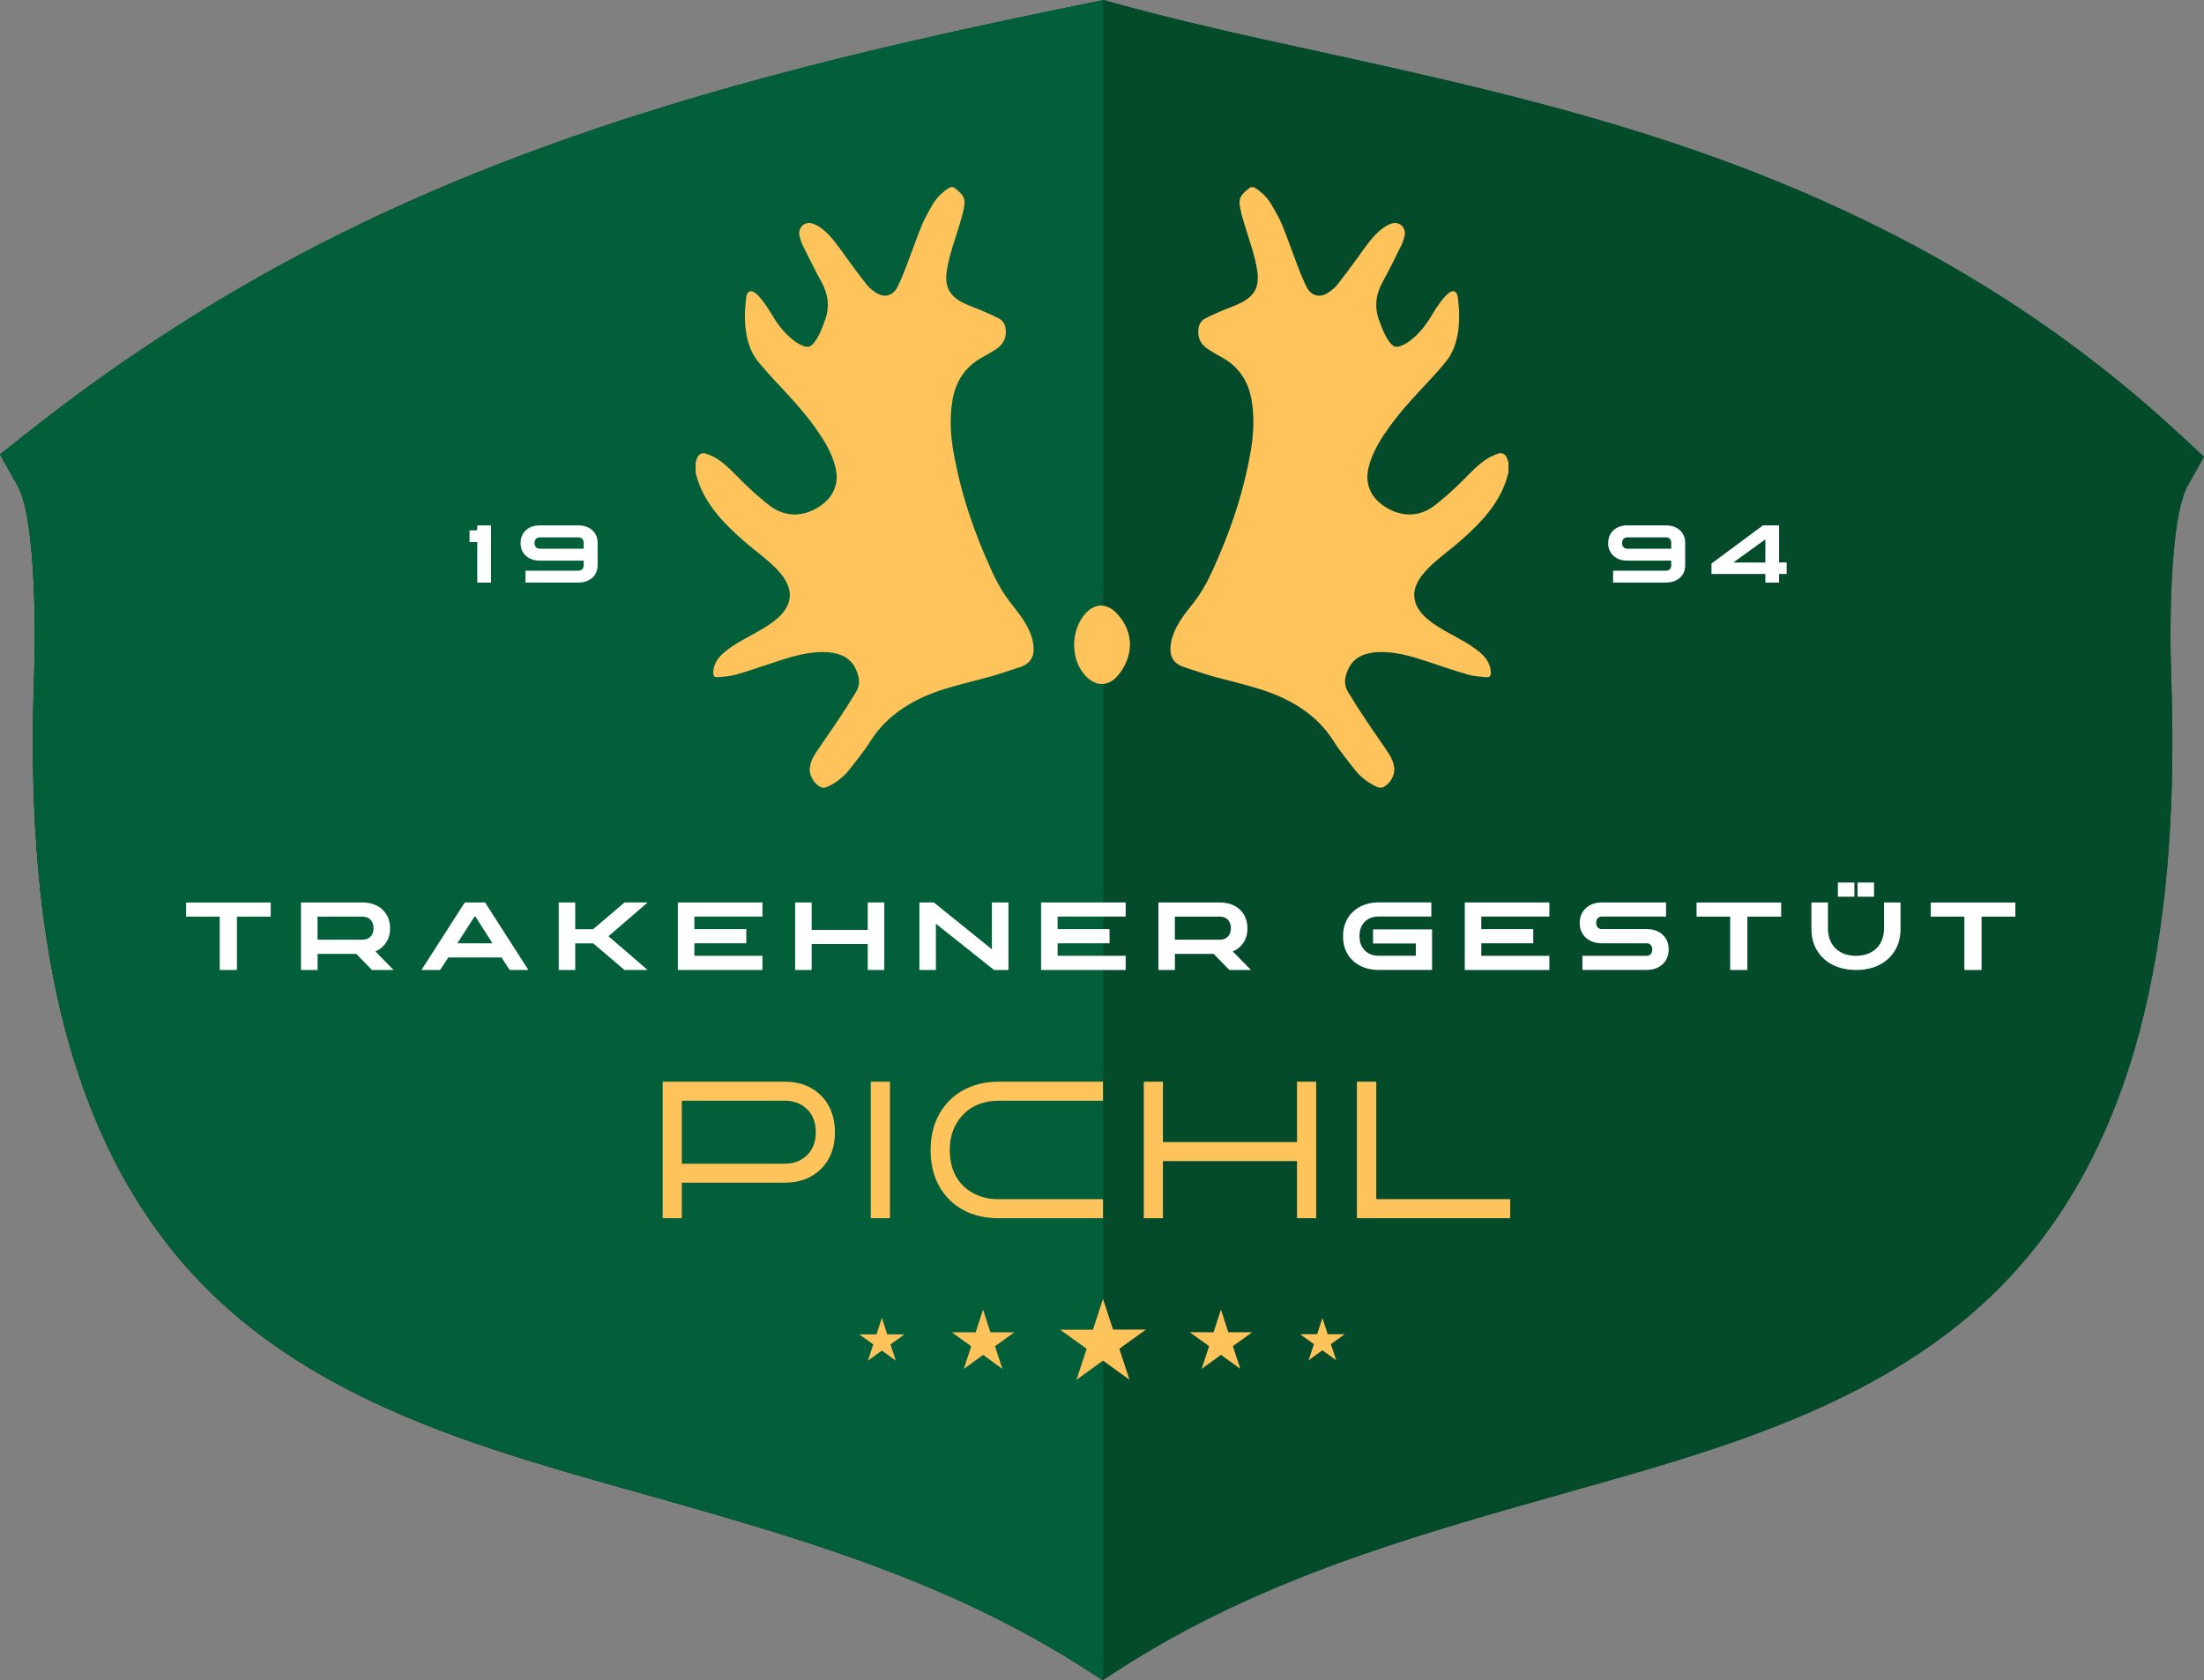 <svg width="160" height="122" viewBox="0 0 160 122" fill="none" xmlns="http://www.w3.org/2000/svg">
<rect x="0" y="0" width="160" height="122" fill="#808080" stroke="none"/>
<path fill-rule="evenodd" clip-rule="evenodd" d="M78.865 121.234C68.717 114.681 57.689 111.573 46.51 108.419L45.38 108.102C35.345 105.269 23.994 102.061 15.76 94.307C9.852 88.742 6.378 81.56 4.463 73.684C2.553 65.844 2.184 57.32 2.475 49.027C2.539 47.187 2.585 43.336 2.289 40.045C2.106 37.997 1.792 36.185 1.272 35.265L0 32.994L1.933 31.467C5.539 28.612 9.245 25.975 13.052 23.559C16.863 21.135 20.77 18.933 24.773 16.948C33.499 12.616 42.576 9.348 51.794 6.688C60.994 4.037 70.344 1.989 79.631 0.108L80.128 0.009L80.62 0.145C85.553 1.522 90.568 2.614 95.564 3.706L98.4 4.327C101.71 5.057 105.006 5.805 108.265 6.611C111.557 7.427 114.83 8.306 118.072 9.298C125.425 11.546 132.478 14.333 139.198 17.954C145.922 21.575 152.305 26.025 158.309 31.599L160 33.166L158.819 35.265C158.304 36.185 157.99 38.002 157.803 40.045C157.506 43.336 157.552 47.187 157.616 49.027C157.903 57.32 157.534 65.844 155.628 73.684C153.709 81.56 150.239 88.742 144.331 94.307C136.098 102.061 124.741 105.269 114.707 108.102L113.581 108.419C102.403 111.573 91.374 114.686 81.226 121.234L80.046 122L78.865 121.234Z" fill="#04482C"/>
<path fill-rule="evenodd" clip-rule="evenodd" d="M78.865 121.234C68.717 114.681 57.689 111.573 46.51 108.419L45.38 108.102C35.345 105.269 23.994 102.061 15.76 94.307C9.852 88.742 6.378 81.56 4.463 73.684C2.553 65.844 2.184 57.32 2.475 49.027C2.539 47.187 2.585 43.336 2.289 40.045C2.106 37.997 1.792 36.185 1.272 35.265L0 32.994L1.933 31.467C5.539 28.612 9.245 25.975 13.052 23.559C16.863 21.135 20.77 18.933 24.773 16.948C33.499 12.616 42.576 9.348 51.794 6.688C60.994 4.037 70.344 1.989 79.631 0.108L80.128 0.009L80.62 0.145C85.553 1.522 90.568 2.614 95.564 3.706L98.4 4.327C101.71 5.057 105.006 5.805 108.265 6.611C111.557 7.427 114.83 8.306 118.072 9.298C125.425 11.546 132.478 14.333 139.198 17.954C145.922 21.575 152.305 26.025 158.309 31.599L160 33.166L158.819 35.265C158.304 36.185 157.99 38.002 157.803 40.045C157.506 43.336 157.552 47.187 157.616 49.027C157.903 57.32 157.534 65.844 155.628 73.684C153.709 81.56 150.239 88.742 144.331 94.307C136.098 102.061 124.741 105.269 114.707 108.102L113.581 108.419C102.403 111.573 91.374 114.686 81.226 121.234L80.046 122L78.865 121.234Z" fill="#044B2C"/>
<path fill-rule="evenodd" clip-rule="evenodd" d="M80.078 0.005V121.964L80.046 121.987L78.865 121.221C68.717 114.673 57.698 111.56 46.515 108.41L45.389 108.093C35.355 105.252 23.998 102.052 15.765 94.299C9.852 88.734 6.387 81.547 4.468 73.671C2.562 65.826 2.188 57.307 2.48 49.01C2.539 47.17 2.594 43.322 2.289 40.028C2.106 37.984 1.792 36.167 1.277 35.252L0.005 32.986L1.938 31.454C5.539 28.599 9.25 25.966 13.052 23.542C16.868 21.117 20.775 18.915 24.778 16.93C33.499 12.598 42.581 9.326 51.799 6.671C60.998 4.02 70.349 1.976 79.635 0.091L80.087 0L80.078 0.005Z" fill="#025F3A"/>
<path d="M15.951 70.43V66.556H13.512V65.532H19.653V66.556H17.2V70.43H15.951Z" fill="white"/>
<path d="M21.851 70.43V65.527H26.314C27.176 65.527 27.769 65.903 28.079 66.442C28.256 66.75 28.316 67.09 28.316 67.407C28.316 67.852 28.197 68.341 27.787 68.731C27.641 68.871 27.463 68.994 27.254 69.084L28.571 70.43H27.003L25.863 69.261H23.055V70.43H21.851ZM23.05 68.232H26.31C26.552 68.232 26.729 68.169 26.88 68.024C27.053 67.861 27.117 67.639 27.117 67.394C27.117 67.149 27.048 66.927 26.88 66.764C26.734 66.624 26.552 66.556 26.31 66.556H23.05V68.237V68.232Z" fill="white"/>
<path d="M30.595 70.43L33.74 65.527H35.213L38.358 70.43H36.995L36.407 69.519H32.541L31.953 70.43H30.59H30.595ZM33.202 68.491H35.751L34.515 66.551H34.447L33.202 68.491Z" fill="white"/>
<path d="M40.56 70.43V65.527H41.759V67.467H43.063L45.334 65.527H47.016L44.171 67.979L47.016 70.43H45.334L43.063 68.495H41.759V70.43H40.56Z" fill="white"/>
<path d="M49.209 70.43V65.527H55.349V66.551H50.408V67.462H54.178V68.491H50.408V69.402H55.349V70.43H49.209Z" fill="white"/>
<path d="M57.724 70.43V65.527H58.923V67.521H62.995V65.527H64.194V70.43H62.995V68.545H58.923V70.43H57.724Z" fill="white"/>
<path d="M66.743 70.43V65.527H67.791L72.008 68.93V65.527H73.207V70.43H72.163L67.942 67.072V70.43H66.743Z" fill="white"/>
<path d="M75.578 70.43V65.527H81.719V66.551H76.777V67.462H80.547V68.491H76.777V69.401H81.719V70.43H75.578Z" fill="white"/>
<path d="M84.094 70.43V65.527H88.557C89.419 65.527 90.012 65.903 90.322 66.442C90.495 66.751 90.559 67.091 90.559 67.408C90.559 67.852 90.44 68.341 90.03 68.731C89.884 68.871 89.706 68.994 89.496 69.084L90.814 70.43H89.246L88.106 69.261H85.293V70.43H84.094ZM85.289 68.232H88.548C88.79 68.232 88.968 68.169 89.118 68.024C89.291 67.861 89.355 67.639 89.355 67.394C89.355 67.149 89.287 66.927 89.118 66.764C88.972 66.624 88.79 66.556 88.548 66.556H85.289V68.237V68.232Z" fill="white"/>
<path d="M99.677 68.509V67.481H103.962V70.426H100.083C98.979 70.426 98.209 69.932 97.808 69.239C97.58 68.84 97.498 68.405 97.498 67.988C97.498 67.571 97.58 67.127 97.812 66.719C98.213 66.031 98.975 65.523 100.087 65.523H103.908V66.547H100.096C99.677 66.547 99.353 66.665 99.093 66.91C98.797 67.195 98.692 67.576 98.692 67.966C98.692 68.355 98.797 68.74 99.098 69.026C99.353 69.275 99.677 69.398 100.096 69.398H102.782V68.505H99.686L99.677 68.509Z" fill="white"/>
<path d="M106.336 70.43V65.527H112.477V66.551H107.535V67.462H111.305V68.491H107.535V69.402H112.477V70.43H106.336Z" fill="white"/>
<path d="M114.875 70.43V69.402H119.535C119.781 69.402 119.945 69.239 119.945 68.949C119.945 68.659 119.785 68.491 119.535 68.491H116.275C115.792 68.491 115.395 68.341 115.103 68.065C114.775 67.752 114.679 67.362 114.679 67.018C114.679 66.674 114.775 66.27 115.103 65.962C115.4 65.681 115.792 65.527 116.275 65.527H120.948V66.551H116.284C116.042 66.551 115.874 66.719 115.874 67C115.874 67.281 116.038 67.462 116.284 67.462H119.544C120.027 67.462 120.428 67.607 120.72 67.888C121.048 68.201 121.139 68.591 121.139 68.935C121.139 69.279 121.044 69.678 120.72 69.991C120.428 70.272 120.022 70.426 119.539 70.426H114.871L114.875 70.43Z" fill="white"/>
<path d="M125.603 70.43V66.556H123.163V65.532H129.304V66.556H126.852V70.43H125.603Z" fill="white"/>
<path d="M131.501 65.527H132.7V67.426C132.7 68.101 132.965 68.794 133.671 69.166C133.986 69.329 134.323 69.402 134.72 69.402C135.117 69.402 135.472 69.334 135.791 69.166C136.507 68.794 136.771 68.106 136.771 67.426V65.527H137.97V67.444C137.97 67.956 137.87 68.495 137.583 68.985C137.072 69.85 136.12 70.43 134.756 70.43C133.393 70.43 132.409 69.859 131.893 68.989C131.602 68.495 131.501 67.961 131.501 67.444V65.527ZM133.421 65.11V64.082H134.62V65.11H133.421ZM134.848 65.11V64.082H136.047V65.11H134.848Z" fill="white"/>
<path d="M142.603 70.43V66.556H140.164V65.532H146.305V66.556H143.852V70.43H142.603Z" fill="white"/>
<path d="M34.648 42.302V39.361H34.087V38.509H34.543C34.575 38.509 34.648 38.491 34.648 38.355V38.147H35.647V42.302H34.648Z" fill="white"/>
<path d="M38.149 42.302V41.437H41.987C42.215 41.437 42.37 41.296 42.37 41.052V40.707H39.184C38.596 40.707 38.181 40.463 37.962 40.096C37.83 39.878 37.793 39.647 37.793 39.429C37.793 39.126 37.875 38.786 38.163 38.514C38.422 38.269 38.769 38.147 39.184 38.147H41.992C42.576 38.147 42.99 38.396 43.214 38.759C43.342 38.967 43.383 39.194 43.383 39.402V41.047C43.383 41.428 43.241 41.876 42.726 42.135C42.503 42.248 42.257 42.298 41.992 42.298H38.149V42.302ZM42.37 39.842V39.407C42.37 39.162 42.22 39.017 41.987 39.017H39.184C39.079 39.017 38.997 39.049 38.924 39.112C38.842 39.185 38.805 39.298 38.805 39.429C38.805 39.688 38.956 39.842 39.188 39.842H42.37Z" fill="white"/>
<path d="M117.102 42.302V41.437H120.94C121.168 41.437 121.323 41.296 121.323 41.052V40.707H118.136C117.548 40.707 117.133 40.463 116.915 40.096C116.782 39.878 116.746 39.647 116.746 39.429C116.746 39.126 116.828 38.786 117.115 38.514C117.375 38.269 117.722 38.147 118.136 38.147H120.945C121.528 38.147 121.943 38.396 122.167 38.759C122.294 38.967 122.335 39.194 122.335 39.402V41.047C122.335 41.428 122.194 41.876 121.679 42.135C121.455 42.248 121.209 42.298 120.945 42.298H117.102V42.302ZM121.323 39.842V39.407C121.323 39.162 121.173 39.017 120.94 39.017H118.141C118.032 39.017 117.954 39.049 117.877 39.112C117.795 39.185 117.758 39.298 117.758 39.429C117.758 39.688 117.908 39.842 118.141 39.842H121.323Z" fill="white"/>
<path d="M124.245 41.682V40.92L127.983 38.147H129.155V40.839H129.706V41.677H129.155V42.298H128.156V41.677H124.24L124.245 41.682ZM125.831 40.843H128.156V39.162L125.831 40.843Z" fill="white"/>
<path d="M56.96 85.874H49.497V88.453H48.107V78.542H56.96C57.69 78.542 58.328 78.692 58.87 78.995C59.413 79.299 59.841 79.725 60.156 80.282C60.461 80.84 60.612 81.492 60.612 82.235C60.612 83.327 60.279 84.202 59.609 84.868C58.939 85.539 58.054 85.874 56.96 85.874ZM56.946 79.924H49.497V84.496H56.946C57.63 84.496 58.182 84.288 58.597 83.867C59.016 83.45 59.221 82.897 59.221 82.204C59.221 81.51 59.012 80.962 58.597 80.545C58.177 80.128 57.63 79.919 56.946 79.919V79.924Z" fill="#FFC35B"/>
<path d="M63.214 88.453V78.542H64.605V88.453H63.214Z" fill="#FFC35B"/>
<path d="M72.51 87.07H80.073V88.453H72.51C71.516 88.453 70.654 88.253 69.916 87.85C69.182 87.451 68.598 86.871 68.179 86.123C67.764 85.385 67.559 84.515 67.559 83.518C67.559 82.521 67.764 81.646 68.179 80.907C68.594 80.16 69.168 79.58 69.911 79.167C70.654 78.75 71.525 78.542 72.51 78.542H80.073V79.924H72.51C71.803 79.924 71.183 80.074 70.65 80.368C70.116 80.667 69.701 81.089 69.396 81.637C69.095 82.172 68.949 82.797 68.949 83.513C68.949 84.229 69.095 84.864 69.387 85.394C69.678 85.924 70.098 86.336 70.645 86.635C71.188 86.93 71.808 87.075 72.51 87.075V87.07Z" fill="#FFC35B"/>
<path d="M84.424 84.306V88.453H83.033V78.542H84.424V82.924H94.157V78.542H95.547V88.453H94.157V84.306H84.424Z" fill="#FFC35B"/>
<path d="M98.506 78.542H99.91V87.07H109.63V88.453H98.506V78.542Z" fill="#FFC35B"/>
<path fill-rule="evenodd" clip-rule="evenodd" d="M80.077 94.299L79.343 96.551H76.958L78.891 97.933L78.148 100.185L80.072 98.79L81.996 100.185L81.257 97.933L83.186 96.542H80.802L80.067 94.294L80.077 94.299ZM64.016 95.699L63.633 96.886H62.379L63.395 97.616L63.008 98.799L64.02 98.064L65.032 98.799L64.645 97.616L65.661 96.886H64.408L64.025 95.703L64.016 95.699ZM69.099 96.737L70.507 97.752L69.965 99.397L71.369 98.377L72.773 99.397L72.231 97.752L73.639 96.737H71.898L71.365 95.092L70.831 96.737H69.09H69.099ZM94.378 96.873L95.385 97.598L94.998 98.771L96.001 98.042L97.004 98.771L96.616 97.598L97.624 96.873H96.384L96.001 95.699L95.618 96.873H94.378ZM86.368 96.732L87.777 97.747L87.234 99.392L88.638 98.373L90.042 99.392L89.5 97.747L90.909 96.732H89.167L88.634 95.087L88.1 96.732H86.359H86.368Z" fill="#FFC35B"/>
<path d="M102.731 43.68C102.882 44.174 103.215 44.6 103.611 44.935C104.104 45.352 104.696 45.701 105.257 46.009C105.996 46.417 106.748 46.798 107.4 47.342C107.856 47.722 108.198 48.175 108.225 48.801C108.234 49.073 108.161 49.191 107.888 49.168C107.432 49.132 106.971 49.1 106.538 48.973C105.526 48.678 104.523 48.33 103.52 47.999C102.403 47.632 101.277 47.31 100.083 47.346C99.777 47.355 99.467 47.405 99.175 47.487C98.3 47.74 97.84 48.375 97.666 49.231C97.594 49.598 97.694 49.97 97.881 50.278C98.309 50.99 98.761 51.688 99.226 52.381C99.745 53.165 100.297 53.926 100.812 54.71C101.036 55.05 101.195 55.426 101.222 55.843C101.254 56.314 100.867 56.953 100.434 57.148C100.219 57.243 100.028 57.175 99.837 57.08C99.262 56.79 98.756 56.405 98.359 55.897C97.835 55.222 97.284 54.561 96.832 53.84C95.579 51.837 93.605 50.7 91.384 50.011C90.263 49.662 89.118 49.408 87.988 49.091C87.413 48.932 86.857 48.724 86.287 48.547C85.836 48.407 85.389 48.275 85.134 47.831C84.947 47.509 84.938 47.115 84.997 46.748C85.189 45.515 86.014 44.587 86.748 43.63C87.523 42.62 88.034 41.432 88.53 40.272C89.529 37.939 90.29 35.528 90.751 33.026C90.992 31.717 91.088 30.402 90.865 29.079C90.632 27.706 89.957 26.641 88.717 25.957C88.38 25.771 88.043 25.581 87.719 25.372C87.217 25.046 86.944 24.593 86.99 23.972C87.017 23.614 87.154 23.311 87.468 23.138C87.869 22.925 88.289 22.744 88.708 22.563C89.169 22.363 89.647 22.209 90.09 21.987C91.115 21.462 91.444 20.773 91.266 19.635C91.102 18.561 90.728 17.546 90.409 16.513C90.272 16.073 90.14 15.629 90.044 15.176C89.894 14.469 89.994 14.184 90.696 13.658C90.723 13.64 90.746 13.613 90.773 13.595H91.033C91.567 13.916 92.009 14.342 92.319 14.882C92.597 15.362 92.88 15.847 93.085 16.354C93.486 17.333 93.828 18.339 94.206 19.327C94.402 19.83 94.603 20.333 94.844 20.818C95.195 21.516 95.838 21.661 96.477 21.212C96.695 21.058 96.919 20.881 97.083 20.673C97.598 20.02 98.095 19.35 98.583 18.675C99.075 17.99 99.54 17.283 100.183 16.73C100.42 16.527 100.703 16.341 100.999 16.237C101.583 16.033 102.102 16.527 101.966 17.12C101.911 17.347 101.847 17.578 101.742 17.786C101.305 18.675 100.876 19.563 100.393 20.428C99.873 21.362 99.75 22.304 100.137 23.315C100.347 23.868 100.543 24.425 100.917 24.896C101.145 25.177 101.355 25.25 101.692 25.119C101.911 25.032 102.121 24.919 102.307 24.779C102.886 24.357 103.347 23.818 103.734 23.229C103.958 22.889 105.157 20.687 105.686 21.23C105.79 21.335 105.818 21.489 105.836 21.638C106.037 23.165 105.973 25.064 104.933 26.301C104.596 26.705 104.25 27.103 103.889 27.493C102.827 28.631 101.751 29.754 100.844 31.023C100.27 31.825 99.745 32.655 99.445 33.602C99.29 34.096 99.207 34.603 99.312 35.115C99.476 35.908 99.973 36.452 100.648 36.86C101.815 37.567 103.096 37.526 104.163 36.692C104.792 36.203 105.389 35.668 105.964 35.111C106.588 34.508 107.158 33.842 107.888 33.353C108.157 33.171 108.462 33.035 108.767 32.936C109.055 32.84 109.287 32.99 109.401 33.266C109.442 33.371 109.474 33.479 109.506 33.588V34.313C109 36.425 107.573 37.902 106.014 39.275C105.367 39.846 104.66 40.349 104.022 40.929C103.274 41.614 102.412 42.588 102.736 43.676L102.731 43.68Z" fill="#FFC35B"/>
<path d="M57.274 43.68C57.123 44.174 56.791 44.6 56.394 44.935C55.901 45.352 55.309 45.701 54.748 46.009C54.01 46.417 53.257 46.798 52.605 47.342C52.15 47.722 51.808 48.175 51.78 48.801C51.771 49.073 51.844 49.191 52.118 49.168C52.574 49.132 53.034 49.1 53.467 48.973C54.479 48.678 55.482 48.33 56.485 47.999C57.602 47.632 58.728 47.31 59.922 47.346C60.228 47.355 60.538 47.405 60.83 47.487C61.705 47.74 62.166 48.375 62.339 49.231C62.412 49.598 62.311 49.97 62.124 50.278C61.696 50.99 61.245 51.688 60.78 52.381C60.26 53.165 59.708 53.926 59.193 54.71C58.97 55.05 58.81 55.426 58.783 55.843C58.751 56.314 59.138 56.953 59.572 57.148C59.786 57.243 59.977 57.175 60.169 57.08C60.743 56.79 61.249 56.405 61.646 55.897C62.17 55.222 62.722 54.561 63.173 53.84C64.427 51.837 66.401 50.7 68.621 50.011C69.742 49.662 70.887 49.408 72.017 49.091C72.592 48.932 73.148 48.724 73.718 48.547C74.169 48.407 74.616 48.275 74.871 47.831C75.058 47.509 75.067 47.115 75.008 46.748C74.817 45.515 73.991 44.587 73.257 43.63C72.482 42.62 71.972 41.432 71.475 40.272C70.476 37.939 69.715 35.528 69.255 33.026C69.013 31.717 68.917 30.402 69.141 29.079C69.373 27.706 70.048 26.641 71.288 25.957C71.625 25.771 71.963 25.581 72.286 25.372C72.788 25.046 73.061 24.593 73.016 23.972C72.988 23.614 72.852 23.311 72.537 23.138C72.136 22.925 71.716 22.744 71.297 22.563C70.837 22.363 70.358 22.209 69.916 21.987C68.89 21.462 68.562 20.773 68.74 19.635C68.904 18.561 69.277 17.546 69.597 16.513C69.733 16.073 69.865 15.629 69.961 15.176C70.112 14.469 70.011 14.184 69.309 13.658C69.282 13.64 69.259 13.613 69.232 13.595H68.972C68.439 13.916 67.996 14.342 67.686 14.882C67.408 15.362 67.126 15.847 66.92 16.354C66.519 17.333 66.177 18.339 65.799 19.327C65.603 19.83 65.402 20.333 65.161 20.818C64.81 21.516 64.167 21.661 63.529 21.212C63.31 21.058 63.086 20.881 62.922 20.673C62.407 20.02 61.91 19.35 61.422 18.675C60.93 17.99 60.465 17.283 59.822 16.73C59.585 16.527 59.303 16.341 59.006 16.237C58.423 16.033 57.903 16.527 58.04 17.12C58.094 17.347 58.158 17.578 58.263 17.786C58.701 18.675 59.129 19.563 59.612 20.428C60.132 21.362 60.255 22.304 59.868 23.315C59.658 23.868 59.462 24.425 59.088 24.896C58.86 25.177 58.651 25.25 58.313 25.119C58.094 25.032 57.885 24.919 57.698 24.779C57.119 24.357 56.658 23.818 56.271 23.229C56.047 22.889 54.848 20.687 54.32 21.23C54.215 21.335 54.187 21.489 54.169 21.638C53.968 23.165 54.032 25.064 55.072 26.301C55.409 26.705 55.756 27.103 56.116 27.493C57.178 28.631 58.254 29.754 59.161 31.023C59.736 31.825 60.26 32.655 60.561 33.602C60.716 34.096 60.798 34.603 60.693 35.115C60.529 35.908 60.032 36.452 59.357 36.86C58.19 37.567 56.909 37.526 55.842 36.692C55.213 36.203 54.616 35.668 54.041 35.111C53.417 34.508 52.847 33.842 52.118 33.353C51.849 33.171 51.543 33.035 51.238 32.936C50.95 32.84 50.718 32.99 50.604 33.266C50.563 33.371 50.531 33.479 50.499 33.588V34.313C51.005 36.425 52.432 37.902 53.991 39.275C54.639 39.846 55.345 40.349 55.984 40.929C56.731 41.614 57.593 42.588 57.269 43.676L57.274 43.68Z" fill="#FFC35B"/>
<path d="M77.975 46.807C77.994 46.018 78.208 45.257 78.746 44.609C79.421 43.793 80.323 43.757 81.057 44.523C82.466 46.005 82.206 47.795 81.158 49.046C80.478 49.857 79.544 49.866 78.819 49.086C78.235 48.456 77.985 47.691 77.975 46.807Z" fill="#FFC35B"/>
</svg>
